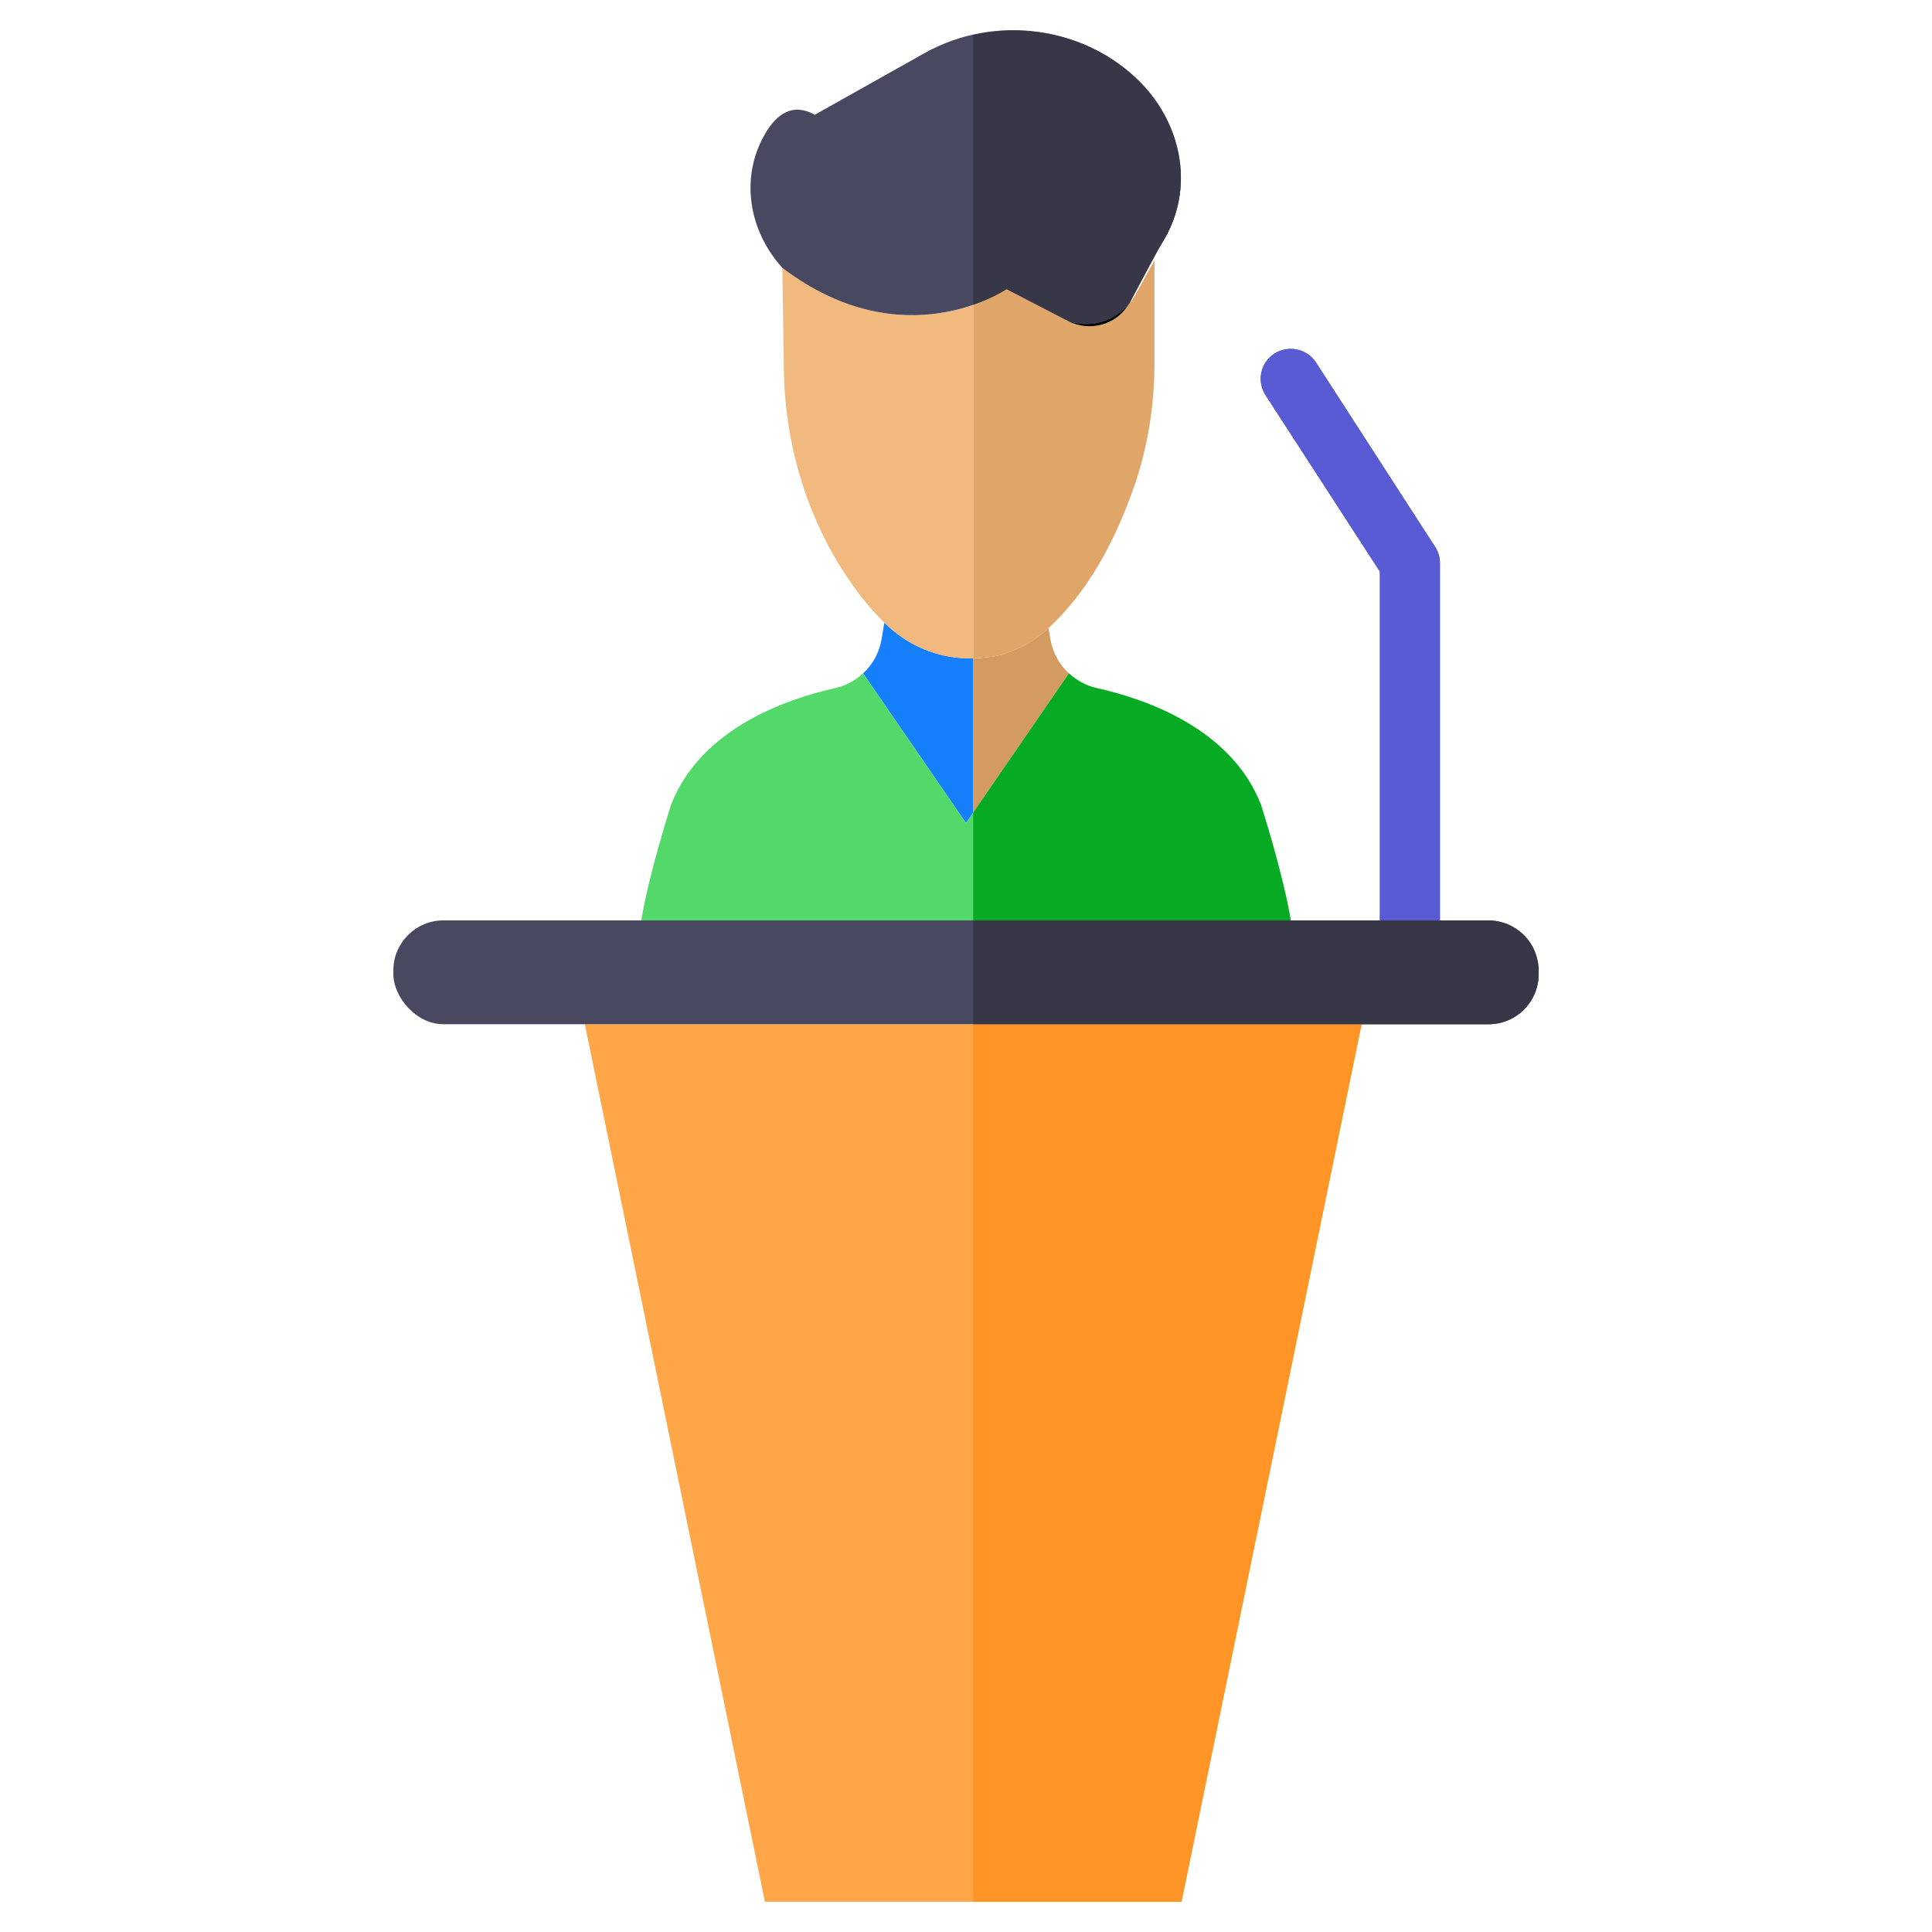 <svg xmlns="http://www.w3.org/2000/svg" viewBox="0 0 64 64" width="256" height="256"><path fill="#167ffc" d="M32.239,21.809v5.11l-.239,.348-3.41-4.961c.308-.278,.527-.666,.606-1.094l.099-.587c.05,.05,.099,.089,.139,.129l.02,.02c.776,.706,1.79,1.064,2.784,1.034Z" class="colorf9cb93 svgShape"></path><path fill="#f1b97d" d="M32.239,10.107v11.702c-.994,.03-2.008-.328-2.784-1.034l-.02-.02c-.04-.04-.09-.08-.139-.129-.547-.527-1.004-1.143-1.412-1.78-1.233-1.959-1.879-4.245-1.919-6.572v-.189l-.05-3.211c2.635,1.998,5.001,1.68,6.323,1.233Z" class="colorf1c27d svgShape"></path><path fill="#d39b5f" d="M35.41,22.306l-3.172,4.613v-5.11c.109,.01,.219,0,.318-.02,.119-.01,.229-.03,.338-.04,.089-.01,.169-.03,.259-.05,.02-.01,.03-.01,.05-.02,.099-.03,.199-.07,.288-.099,.209-.079,.428-.189,.626-.308,.099-.06,.199-.129,.298-.199,.099-.07,.189-.149,.278-.229l.04-.04,.07,.408c.08,.428,.298,.815,.606,1.094Z" class="colord39c5f svgShape"></path><path fill="#53d86a" d="M37.389 10.077c-.408.686-1.293.925-2.008.557l-.01-.01c.716.268 1.531.04 2.018-.547zM42.758 30.489H21.242c.259-1.571.994-3.848.994-3.848.984-2.496 3.778-3.48 5.438-3.848.348-.08.656-.249.915-.487l3.41 4.961.239-.348 3.172-4.613c.259.239.567.408.915.487 1.66.368 4.454 1.352 5.438 3.848 0 0 .736 2.277.994 3.848z" class="color05c46b svgShape"></path><path fill="#484860" d="M39.119,5.891c0,.756-.209,1.501-.636,2.177-.08,.119-.587,1.074-1.044,1.929-.01,.03-.03,.06-.05,.079-.487,.587-1.302,.815-2.018,.547l-.07-.03-1.959-1.014s-3.4,2.346-7.427-.706l-.119-.139c-1.034-1.243-1.253-2.953-.437-4.325,.378-.636,.905-1.014,1.631-.607l3.629-2.038c2.336-1.312,5.319-.905,7.168,.974,.855,.875,1.332,2.018,1.332,3.152Z" class="color485460 svgShape"></path><path fill="#53d86a" d="M37.389,10.077c-.408,.686-1.293,.925-2.008,.557l-.01-.01c.716,.268,1.531,.04,2.018-.547Z" class="color05c46b svgShape"></path><polygon fill="#ffa648" points="45.104 33.929 39.139 63 25.339 63 19.373 33.929 45.104 33.929" class="colorffc048 svgShape"></polygon><rect width="37.94" height="3.44" x="13.03" y="30.489" fill="#484860" rx="1.66" ry="1.66" class="color485460 svgShape"></rect><path fill="#484860" d="M47.699,18.638v11.851h-1.988v-11.553l-3.788-5.846c-.298-.467-.169-1.074,.288-1.372,.467-.298,1.084-.169,1.382,.288l3.937,6.095c.109,.159,.169,.348,.169,.537Z" class="color485460 svgShape"></path><path fill="#e0a669" d="M32.278,10.087c-.01,0-.02,.01-.04,.02v-.01c.02-.01,.03-.01,.04-.01Z" class="colore0ac69 svgShape"></path><path fill="#07aa23" d="M42.758,30.489h-10.519v-3.569l3.172-4.613c.259,.239,.567,.408,.915,.487,1.66,.368,4.454,1.352,5.438,3.848,0,0,.736,2.277,.994,3.848Z" class="color07aa59 svgShape"></path><path fill="#e0a669" d="M38.244,8.616v3.569c-.02,1.352-.239,2.694-.686,3.967-.825,2.356-1.869,3.778-2.824,4.653l-.04,.04c-.09,.08-.179,.159-.278,.229-.099,.07-.199,.139-.298,.199-.199,.119-.418,.229-.626,.308-.089,.03-.189,.07-.288,.099-.02,.01-.03,.01-.05,.02-.09,.02-.169,.04-.259,.05-.109,.01-.219,.03-.338,.04-.099,.01-.209,.02-.318,.02V10.107c.02-.01,.03-.02,.04-.02,.02-.01,.03-.02,.04-.02,.03-.01,.06-.02,.08-.03,.597-.219,.945-.457,.945-.457l1.959,1.014,.07,.03,.01,.01c.716,.368,1.601,.129,2.008-.557,.079-.079,.139-.179,.199-.278l.656-1.183Z" class="colore0ac69 svgShape"></path><path fill="#373747" d="M35.301,10.594l.07,.03c.716,.268,1.531,.04,2.018-.547,.02-.02,.04-.05,.05-.079,.457-.855,.964-1.81,1.044-1.929,.428-.676,.636-1.422,.636-2.177,0-1.133-.477-2.277-1.332-3.152-1.442-1.465-3.571-2.022-5.548-1.58V10.098c.693-.24,1.104-.518,1.104-.518l1.959,1.014Z" class="color374047 svgShape"></path><path d="M35.37,10.624l.01,.01c.716,.368,1.601,.129,2.008-.557-.487,.587-1.302,.815-2.018,.547Z" fill="#000000" class="color000 svgShape"></path><polygon fill="#fe9526" points="45.104 33.929 32.239 33.929 32.239 63 39.139 63 45.104 33.929" class="colorffa801 svgShape"></polygon><path fill="#373747" d="M49.31,33.929c.925,0,1.66-.746,1.66-1.66v-.119c0-.915-.736-1.66-1.66-1.66h-17.071v3.44h17.071Z" class="color374047 svgShape"></path><path fill="#595bd4" d="M47.699,18.638c0-.189-.06-.378-.169-.537l-3.937-6.095c-.298-.457-.915-.587-1.382-.288-.457,.298-.587,.905-.288,1.372l3.788,5.846v11.553h1.988v-11.851Z" class="color748089 svgShape"></path></svg>